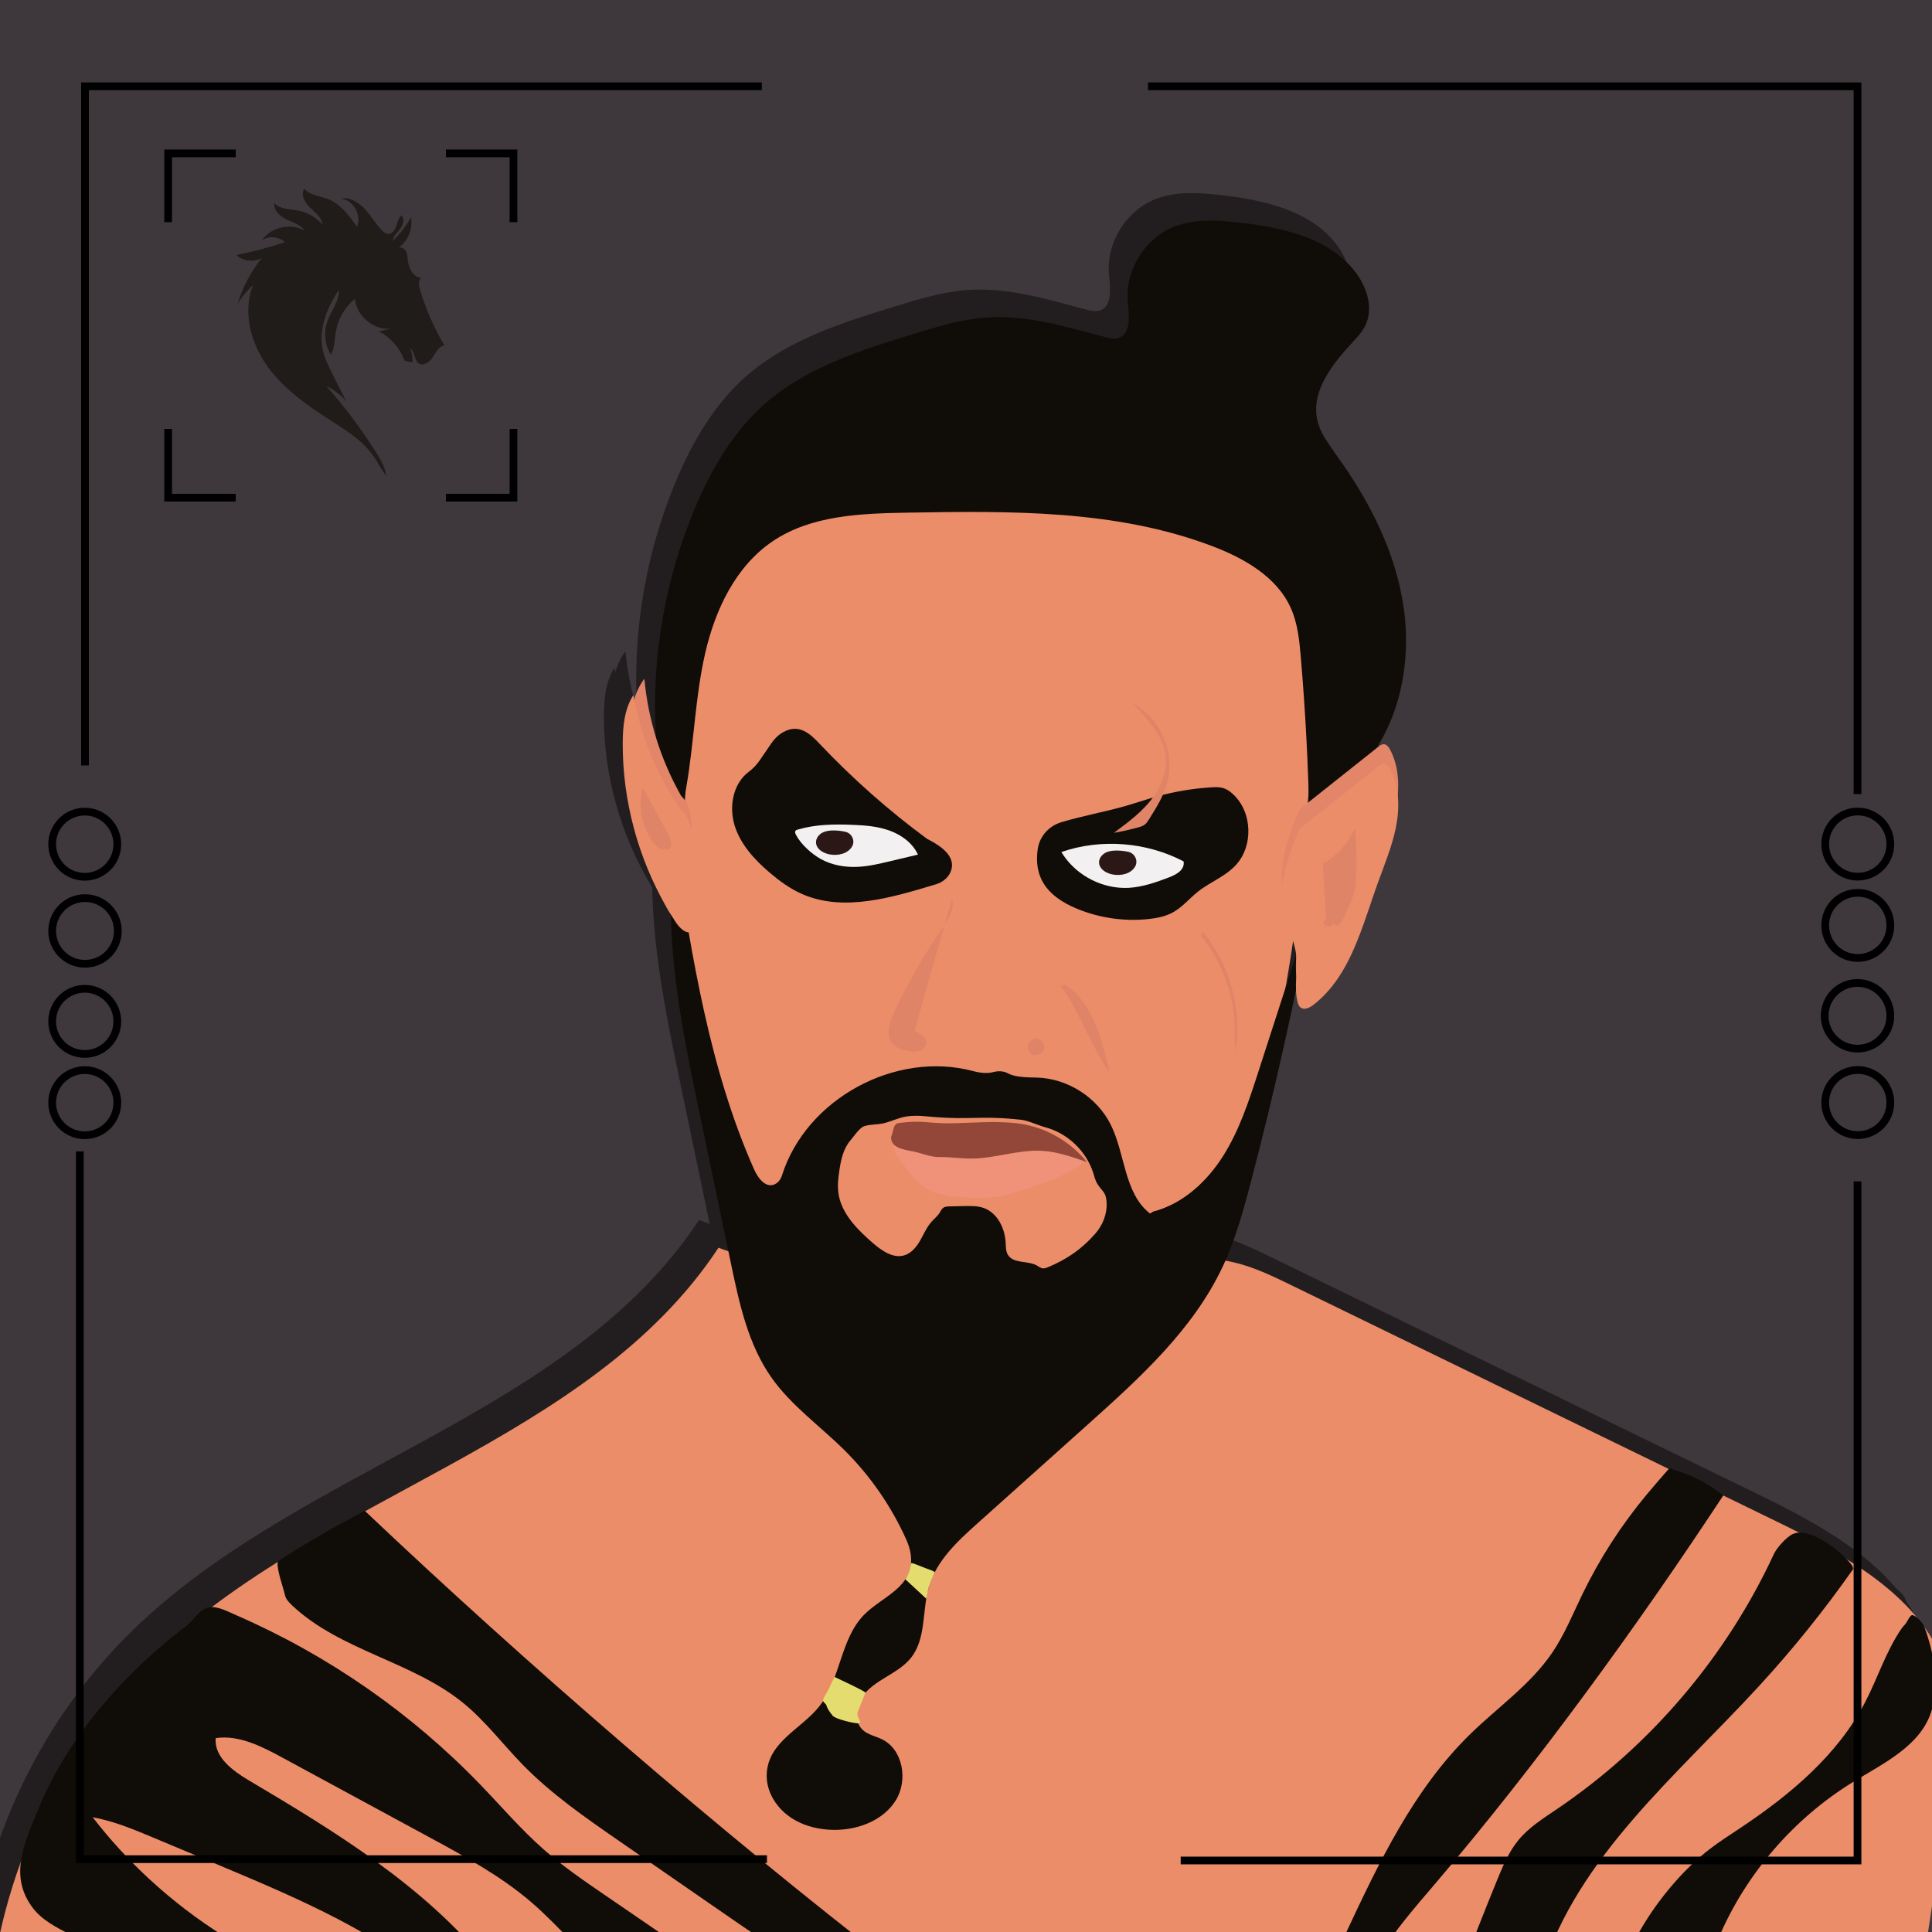 <?xml version="1.0" encoding="utf-8"?>
<!-- Generator: Adobe Illustrator 24.0.0, SVG Export Plug-In . SVG Version: 6.00 Build 0)  -->
<svg version="1.1" xmlns="http://www.w3.org/2000/svg" xmlns:xlink="http://www.w3.org/1999/xlink" x="0px" y="0px" width="500px"
	 height="500px" viewBox="0 0 500 500" style="enable-background:new 0 0 500 500;" xml:space="preserve">
<style type="text/css">
	.st0{fill:#3E383C;}
	.st1{opacity:0.46;}
	.st2{fill:#EC8D69;}
	.st3{fill:#100C07;}
	.st4{fill:#E08468;}
	.st5{fill:#F2F0F0;}
	.st6{fill:#2B1715;}
	.st7{fill:#F09279;}
	.st8{fill:#924738;}
	.st9{fill:#E28569;}
	.st10{fill:#E5DC70;}
	.st11{fill:none;stroke:#000000;stroke-width:2;stroke-miterlimit:10;}
	.st12{opacity:0.65;}
</style>
<g id="Lager_1">
	<rect x="-57" y="-14" class="st0" width="573" height="565"/>
</g>
<g id="skugga">
	<g class="st1">
		<g>
			<path d="M495.76,418.36c1.66,3.05,2.92,6.33,3.69,9.86c1.49,6.87,0.86,14,0.14,21c-2.02,19.57-4.73,39.07-8.12,58.45
				c-1.42,8.12-3.08,16.49-7.8,23.25c-5.54,7.94-14.57,12.61-23.36,16.66c-28.01,12.9-58.31,22.78-89.11,21.21
				c-20.4-1.04-40.23-7.05-60.54-9.19c-37.53-3.96-75.1,5.4-112.81,6.93c-23.23,0.94-46.47-1.1-69.64-3.14
				c-35.81-3.15-71.62-6.31-107.43-9.46c-9.44-0.83-20.91-3.21-23.72-12.25c-2.59-8.33,3.68-19.27-5.27-24.47
				c1.53-35.66,17.07-70.61,42.72-95.47c43.61-42.29,112.93-55.3,146.39-106c28.55,10.66,59.9,15.86,89.68,9.41
				c14.4-3.12,29.03-8.93,43.4-5.69c5.36,1.21,10.35,3.63,15.29,6.04c41.99,20.44,83.97,40.89,125.96,61.33
				C470.8,394.41,487.83,403.77,495.76,418.36z"/>
		</g>
		<g>
			<path d="M488.12,413.3c0.57-0.54,1.26-2.6,2-2.43c1.04,0.23,2.63,2.01,3,3c2.54,6.76,4.02,15.24,1.77,22.1
				c-2.87,8.76-12.26,13.21-20.12,18.03c-15.3,9.38-27.61,23.57-34.72,40.05c-3.55,8.22-10.8,21.15-27.43,18.33
				c1.26-14.61,13.32-31.99,24.93-40.94c2.57-1.98,5.31-3.72,8.01-5.52c12.87-8.57,25.17-18.87,32.29-32.59
				c3.25-6.26,5.37-13.12,9.35-18.93C487.47,414.02,487.78,413.63,488.12,413.3z"/>
		</g>
		<g>
			<path d="M291.68,324.4c3.34-2.29,6.43-4.94,9.17-7.96c5.24-5.79,9.02-12.76,12.23-19.88c15.06-33.43,18.31-70.81,20.93-107.39
				c0.81-11.3,1.57-22.8-0.94-33.85c-1.35-5.94-3.73-11.83-7.99-16.18c-6.87-7-17.28-8.88-26.99-10.18
				c-29.52-3.95-57.85-4.77-87.72-4.57c-11.72-0.46-19.52,7.14-25.36,16.86c-5.54,9.24-7.69,20.07-9.27,30.73
				c-3.48,23.58-4.6,47.5-3.32,71.3c0.47,8.84,1.29,17.74,3.86,26.22c1.46,4.82,3.48,9.46,5.54,14.06
				c6.91,15.43,14.85,31.21,28.38,41.35c15.37,11.52,36.16,14.01,54.99,10.22C274.58,333.24,283.83,329.78,291.68,324.4z"/>
		</g>
		<g>
			<path d="M235.79,210.35c2.88,1.52,6.23,3.93,5.66,7.14c-0.5,2.81-3.7,4.12-6.44,4.94c-10.62,3.17-22.36,6.28-32.47,1.75
				c-3-1.34-5.68-3.31-8.18-5.43c-3.91-3.32-7.55-7.27-9.09-12.16s-0.48-10.89,3.63-13.96c0,0,0.83-0.62,1.67-1.25
				c1.45-2.13,2.9-4.25,2.9-4.25c1.87-2.74,4.35-5.8,7.66-5.62c2.5,0.14,4.46,2.12,6.18,3.94c9.16,9.68,19.24,18.47,30.07,26.24"/>
		</g>
		<g>
			<path d="M308.03,221.68c-0.96,0.59-1.91,1.2-2.8,1.9c-2.26,1.78-4.12,4.11-6.66,5.48c-1.88,1.01-4.02,1.43-6.15,1.66
				c-6.25,0.67-12.66-0.24-18.48-2.62c-3.77-1.54-7.47-3.89-9.25-7.54c-1.99-4.09-1.18-8.82,0.34-13.22
				c7.02-2.84,14.57-3.88,21.83-5.99c2.43-0.71,4.82-1.53,7.25-2.22c4.76-1.35,9.67-2.19,14.61-2.48c1.01-0.06,2.04-0.09,3.01,0.2
				c0.94,0.29,1.76,0.88,2.48,1.54c5.12,4.67,5.38,13.67,0.53,18.63c-0.4,0.4-0.82,0.78-1.25,1.14
				C311.82,219.5,309.89,220.54,308.03,221.68z"/>
		</g>
		<g>
			<path d="M289.67,175.74c6.19,4.07,9.5,12.26,7.62,19.46c-0.91,3.5-2.86,6.62-4.78,9.68c-0.32,0.51-0.65,1.03-1.12,1.4
				c-0.5,0.39-1.13,0.57-1.74,0.74c-2.06,0.56-4.14,1.03-6.24,1.4c3.75-2.8,7.64-5.66,10.34-9.51c2.36-3.36,3.74-7.61,2.85-11.62
				c-0.51-2.3-1.73-4.39-3.1-6.31c-1.62-2.26-3.47-4.34-5.53-6.21C288.56,175.05,289.13,175.38,289.67,175.74z"/>
		</g>
		<g>
			<path d="M201,207.89c-0.01,0.02-0.03,0.04-0.04,0.06c-0.14,0.27-0.02,0.6,0.12,0.87c0.7,1.39,1.72,2.59,2.85,3.66
				c1.11,1.06,2.34,2,3.68,2.74c2.87,1.57,6.22,2.14,9.48,1.99c2.83-0.13,5.6-0.79,8.36-1.45c2.41-0.57,4.83-1.15,7.24-1.72
				c-1.38-3-4.24-5.09-7.33-6.21c-3.02-1.1-6.28-1.36-9.5-1.49c-4.79-0.2-9.67-0.14-14.26,1.22
				C201.38,207.61,201.14,207.7,201,207.89z"/>
		</g>
		<g>
			<path d="M270.31,214.16c-0.17-0.26-0.34-0.52-0.5-0.79c10.29-3.54,22.01-2.61,31.64,2.43c0.34,2.22-1.86,3.39-3.74,4.12
				c-3.37,1.29-6.84,2.51-10.45,2.72C280.66,223.01,273.99,219.64,270.31,214.16z"/>
		</g>
		<g>
			<path d="M283.08,220.98c0.78,0.01,1.52-0.2,2.1-0.72c0.71-0.65,1-1.66,1.05-2.62c0.08-1.35-0.24-2.75-1.08-3.81
				c-1.13-1.42-3.26-2.12-4.9-0.92c-1.49,0.11-2.78,1.74-2.69,3.31c0.11,1.81,1.53,3.32,3.14,4.14
				C281.43,220.72,282.27,220.97,283.08,220.98z"/>
		</g>
		<g>
			<path d="M214.14,206.82c1.76,0.91,2.49,3.37,1.52,5.09c-1.1,1.95-3.73,2.5-5.92,2.06c-1.64-0.33-3.42-1.44-3.43-3.12
				c0-1.03,0.72-1.97,1.63-2.46c0.91-0.49,1.98-0.6,3.01-0.59c1.43,0.01,2.86,0.25,4.22,0.69"/>
		</g>
		<g>
			<path d="M305.77,234.88c5.71,6.92,8.92,15.86,8.93,24.84c0,1.76-0.11,3.54,0.2,5.27c1.7-10.87-1.43-22.4-8.39-30.92"/>
		</g>
		<g>
			<path d="M270.52,247.64c1.22,0.52,2.25,1.42,3.16,2.39c5.11,5.45,6.93,13.13,8.56,20.42c-4.53-6.51-7.18-14.15-11.47-20.82
				c-0.33-0.52-0.76-1.08-1.37-1.11"/>
		</g>
		<g>
			<path d="M241.52,225.41c0.78,2.78-1.02,5.55-2.66,7.92c-4.74,6.84-8.9,14.09-12.4,21.64c-1.25,2.69-2.27,6.25-0.14,8.31
				c0.88,0.85,2.12,1.2,3.31,1.48c1.1,0.26,2.26,0.48,3.34,0.16c1.08-0.31,2.04-1.33,1.91-2.45c-0.13-1.11-1.21-1.83-2.18-2.4
				c-0.67-0.39-1.36-0.79-2.13-0.85c-0.77-0.06-1.63,0.33-1.85,1.07c-0.23,0.78,0.35,1.62,1.09,1.96c0.74,0.34,1.59,0.31,2.4,0.27
				c0.46-0.48,0.13-1.34-0.46-1.65c-0.59-0.31-1.29-0.23-1.95-0.14c0.03,0.89,0.41,1.76,1.05,2.37"/>
		</g>
		<g>
			<path d="M264.1,261.7c-1.1-0.29-2.4,0.28-2.85,1.32c-0.45,1.05,0.08,2.44,1.16,2.82c1.07,0.39,2.43-0.43,2.5-1.57
				c0.08-1.14-1.27-2.13-2.31-1.66c-1.04,0.48-1.16,2.15-0.25,2.85c0.91,0.7,2.41,0.25,2.88-0.79c0.47-1.04-0.08-2.39-1.1-2.91"/>
		</g>
		<g>
			<path d="M292.76,306.95c-6.71-5.22-6.38-15.36-10.16-22.98c-3.53-7.11-11.17-11.99-19.11-12.21c-3.58-0.1-8.24,0.05-9.46-3.32
				c-0.6,2.65-4.43,2.33-7.06,1.63c-19.63-5.27-42.32,6.68-49.08,25.85c-0.49,1.4-1.08,3.01-2.47,3.53c-2.22,0.82-4.14-1.73-5.1-3.9
				c-11.66-26.25-16.04-55.07-20.56-83.41c-3.1,22.96,1.64,45.91,6.35,68.46c2.74,13.12,5.48,26.24,8.22,39.35
				c2.15,10.3,4.44,20.92,10.51,29.51c5.12,7.24,12.54,12.46,18.83,18.71c6.18,6.14,11.3,13.33,15.09,21.17
				c1.43,2.97,2.7,6.3,1.91,9.5c-1.37,5.57-7.91,7.85-11.93,11.95c-6.16,6.29-6.05,16.63-11.48,23.56
				c-4.15,5.3-11.37,8.43-13.26,14.89c-1.32,4.53,0.62,9.61,4.15,12.74c3.52,3.13,8.38,4.47,13.09,4.46
				c6.08-0.02,12.51-2.48,15.72-7.65c3.21-5.17,1.89-13.13-3.58-15.8c-1.62-0.79-3.51-1.12-4.87-2.32
				c-3.24-2.85-1.23-8.41,2.09-11.17s7.69-4.28,10.34-7.67c3.94-5.04,2.78-12.28,4.6-18.41c1.99-6.71,7.43-11.73,12.65-16.4
				c9.52-8.53,19.04-17.06,28.57-25.6c13.38-11.99,27.1-24.43,34.76-40.68c3.3-7.01,5.37-14.53,7.34-22.02
				c6.26-23.89,11.63-48.02,16.11-72.31c-4.74,14.63-9.47,29.26-14.21,43.89c-2.43,7.51-4.9,15.1-9.12,21.77
				c-4.22,6.66-10.46,12.4-18.1,14.36"/>
		</g>
		<g>
			<path d="M212.35,302.89c1.16,4.69,4.95,8.44,8.66,11.66c2.32,2.01,5.28,4.1,8.21,3.18c1.82-0.57,3.11-2.18,4.05-3.83
				c0.95-1.65,1.69-3.46,2.96-4.87c0.69-0.77,1.53-1.42,2.08-2.3c0.28-0.44,0.49-0.95,0.91-1.26c0.47-0.35,1.1-0.37,1.68-0.39
				c1.29-0.03,2.57-0.05,3.86-0.08c1.66-0.03,3.37-0.06,4.94,0.49c3.53,1.25,5.48,5.19,5.69,8.92c0.06,1.1,0.02,2.27,0.59,3.21
				c1.43,2.36,5.15,1.42,7.54,2.79c0.46,0.26,0.89,0.62,1.41,0.7c0.49,0.08,0.98-0.11,1.44-0.3c6.57-2.75,12.35-7.37,16.49-13.17
				c-0.03-2.27-0.8-4.53-2.17-6.34c-0.56-0.73-1.21-1.4-1.66-2.21c-0.46-0.82-0.68-1.75-0.96-2.65
				c-1.81-5.69-6.67-10.32-12.45-11.84c-1.74-0.46-3.53-0.65-5.32-0.85c-4.01-0.43-8.02-0.86-12.05-0.82
				c-4.63,0.06-9.28,0.74-13.87,0.18c-1.5-0.18-3.01-0.5-4.5-0.27c-2.25,0.35-4.16,1.91-6.39,2.4c-1.67,0.37-3.44,0.11-5.08,0.6
				c-1.97,0.58-3.52,2.2-4.45,4.04c-0.93,1.84-1.32,3.9-1.62,5.93c-0.28,1.88-0.5,3.78-0.26,5.67
				C212.15,301.97,212.23,302.44,212.35,302.89z"/>
		</g>
		<g>
			<path d="M225.88,291.86c3.07,4.08,6.53,7.99,11.29,9.63c1.85,0.64,3.8,0.9,5.75,1.09c2.91,0.29,5.84,0.45,8.74,0.15
				c4.85-0.49,9.48-2.23,14.05-3.96c3.76-1.42,7.61-2.9,10.44-5.84c-4.66-2.44-10.08-3.37-15.28-2.63c-2.82,0.4-5.56,1.27-8.39,1.67
				c-2.15,0.31-4.32,0.34-6.49,0.31c-7.26-0.1-14.51-0.95-21.61-2.48C224.86,290.49,225.36,291.18,225.88,291.86z"/>
		</g>
		<g>
			<path d="M275.91,293c0.18,0.21,0.35,0.42,0.52,0.63c-3.8-1.34-7.67-2.7-11.7-2.92c-6.14-0.33-12.14,2-18.29,2.01
				c-2.72,0.01-5.42-0.44-8.14-0.4c-2.47,0.04-4.98,0.5-7.41,0.03c-2.65-0.51-5.32-2.51-5.13-5.34c0.69-1.41,2.35-2.13,3.89-2.56
				c5.32-1.5,10.94-1.41,16.47-1.31c2.01,0.04,4.02,0.08,6.03,0.11c2.33,0.04,4.68,0.09,6.98,0.43
				C265.6,284.66,271.67,288.03,275.91,293z"/>
		</g>
		<g>
			<path d="M177.3,119.23c3.94-8.19,9-15.87,15.79-21.85c10.76-9.47,24.92-13.92,38.63-18.12c6.12-1.88,12.31-3.76,18.69-4.21
				c10.41-0.73,20.64,2.39,30.73,5.07c1.11,0.29,2.29,0.58,3.39,0.26c3.36-0.99,2.82-5.79,2.48-9.28
				c-0.79-8.24,4.46-16.69,12.19-19.64c5.23-2,11.04-1.61,16.61-0.99c11.66,1.29,24.56,4.25,30.97,14.07
				c2.4,3.67,3.62,8.5,1.75,12.47c-0.81,1.72-2.13,3.14-3.43,4.53c-5.17,5.57-10.65,12.48-9.08,19.92c0.76,3.6,3.1,6.63,5.25,9.61
				c8.4,11.62,15.07,24.81,17.12,39c2.05,14.19-0.93,29.47-10.01,40.57c-4.42,5.41-10.15,9.72-14.38,15.23
				c-0.26-14.31-1-28.62-2.22-42.89c-0.37-4.32-0.8-8.72-2.56-12.68c-3.62-8.15-12.12-12.96-20.46-16.12
				c-24.84-9.41-52.15-9.08-78.71-8.63c-12.06,0.21-24.88,0.64-34.9,7.37c-9.58,6.44-14.91,17.68-17.5,28.93s-2.88,22.9-4.83,34.29
				c-0.66,3.86-1.51,7.7-2.55,11.48c-3.87-8.5-5.23-17.95-5.55-27.28c-0.66-18.86,2.77-37.85,9.98-55.29
				C175.51,123.1,176.38,121.15,177.3,119.23z"/>
		</g>
		<g>
			<path d="M347.06,229.57c-2.71,7.1-6.13,13.75-12.05,18.32c-0.97,0.75-2.38,1.42-3.33,0.65c-0.43-0.35-0.62-0.9-0.75-1.43
				c-0.99-3.92,0.12-8.08-0.35-12.09c-0.47-4.05-2.52-7.76-3.29-11.76c-1.36-7.07,1.35-14.21,4.1-20.88
				c6.81-5.41,13.62-10.83,20.44-16.24c0.42-0.34,0.9-0.69,1.44-0.67c0.75,0.03,1.26,0.74,1.61,1.4c2.39,4.52,2.51,9.94,1.52,14.96
				c-0.99,5.01-3,9.76-4.73,14.57C350.12,220.7,348.72,225.22,347.06,229.57z"/>
		</g>
		<g>
			<path d="M347.07,234.62c-2.71,7.1-6.13,13.75-12.05,18.32c-0.97,0.75-2.38,1.42-3.33,0.65c-0.43-0.35-0.62-0.9-0.75-1.43
				c-0.99-3.92,0.12-8.08-0.35-12.09c-0.47-4.05-2.52-7.76-3.29-11.76c-1.36-7.07,1.35-14.21,4.1-20.88
				c6.81-5.41,13.62-10.83,20.44-16.24c0.42-0.34,0.9-0.69,1.44-0.67c0.75,0.03,1.26,0.74,1.61,1.4c2.39,4.52,2.51,9.94,1.52,14.96
				c-0.99,5.01-3,9.76-4.73,14.57C350.13,225.75,348.73,230.27,347.07,234.62z"/>
		</g>
		<g>
			<path d="M337.41,215.96c-0.29,0.07,0.2,0.38,0.46,0.23c3.52-2.12,6.34-5.36,7.96-9.13c0.36,4.15,0.46,8.33,0.3,12.49
				c-0.05,1.24-0.12,2.49-0.39,3.71c-0.4,1.86-1.23,3.6-2.05,5.32c-0.4,0.84-0.8,1.67-1.2,2.51c-0.26,0.55-0.58,1.15-1.16,1.33
				s-1.33-0.47-0.99-0.97c-0.1,1.14-1.88,1.63-2.55,0.7c-0.11-0.16-0.2-0.35-0.2-0.54c-0.01-0.54,0.75-0.9,1.17-0.55
				c0.41,0.35,0.19,1.16-0.34,1.25"/>
		</g>
		<g>
			<path d="M159.15,203.14c1.58,8.68,4.5,17.11,8.67,24.88c0.88,1.64,2.48,3.51,4.21,2.84c1.46-0.56,1.72-2.48,1.75-4.04
				c0.11-5.78,0.22-11.56,0.33-17.34c0.07-3.76-0.05-8-2.7-10.62c-5.28-9.28-8.55-19.68-9.53-30.31c-2.64,3.44-3.43,7.93-3.8,12.25
				C157.44,188.25,157.82,195.78,159.15,203.14z"/>
		</g>
		<g>
			<path d="M159.24,207.44c2.31,8.51,5.93,16.67,10.75,24.06c1.02,1.56,2.76,3.29,4.44,2.48c1.41-0.68,1.51-2.61,1.4-4.17
				c-0.38-5.77-0.76-11.54-1.14-17.31c-0.25-3.75-0.73-7.97-3.59-10.35c-6.04-8.8-10.18-18.89-12.06-29.39
				c-2.34,3.65-2.74,8.19-2.75,12.53C156.27,192.76,157.28,200.23,159.24,207.44z"/>
		</g>
		<g>
			<path d="M167.26,207.26c0.73,1.1,1.24,2.33,1.49,3.62c0.12,0.61,0.12,1.38-0.41,1.71c-0.78,0.47-1.62-0.49-1.97-1.32
				c-0.33-0.78-0.6-1.58-0.81-2.39c0.77,0.11,1.34,0.81,1.55,1.56c0.21,0.75,0.13,1.54,0.05,2.31c-1.11,0.15-2.07-0.73-2.76-1.6
				c-3.13-3.99-4.25-9.49-2.91-14.39"/>
		</g>
		<g>
			<path d="M231.51,397.5c-0.05-0.02-0.1-0.04-0.15-0.06c-0.67-0.27-1.42,0.12-1.58,0.82c-0.55,2.47-0.65,4.75,1.34,6.61
				c0.44,0.41,3.55,2.41,4,2c0,0,0,0,0.04-1.66c0.16-1.28,0.75-1.78,0.96-3.34c0.05-0.36,1.17-1.68,1-2
				c-0.15-0.28-2.39-0.99-2.67-1.16C233.8,398.33,232.57,397.91,231.51,397.5z"/>
		</g>
		<g>
			<path d="M209,434.21c0.28,0.98,0.97,1.89,1.63,2.7c0.72,0.88,5.36,1.94,6.5,1.97c1.61,0.03-0.59-1.5,0-3c0.62-1.57,1.38-3.43,2-5
				c-2.08-1.28-5.81-2.92-8-4c-0.77,1.29-1.23,2.71-2,4c-0.31,0.51-0.88,1.42-1,2C208.03,433.35,208.87,433.75,209,434.21z"/>
		</g>
	</g>
</g>
<g id="kropp">
	<g>
		<path class="st2" d="M500.81,425.53c1.66,3.05,2.92,6.33,3.69,9.86c1.49,6.87,0.86,14,0.14,21c-2.02,19.57-4.73,39.07-8.12,58.45
			c-1.42,8.12-3.08,16.49-7.8,23.25c-5.54,7.94-14.57,12.61-23.36,16.66c-28.01,12.9-58.31,22.78-89.11,21.21
			c-20.4-1.04-40.23-7.05-60.54-9.19c-37.53-3.96-75.1,5.4-112.81,6.93c-23.23,0.94-46.47-1.1-69.64-3.14
			c-35.81-3.15-71.62-6.31-107.43-9.46c-9.44-0.83-20.91-3.21-23.72-12.25c-2.59-8.33,3.68-19.27-5.27-24.47
			c1.53-35.66,17.07-70.61,42.72-95.47c43.61-42.29,112.93-55.3,146.39-106c28.55,10.66,59.9,15.86,89.68,9.41
			c14.4-3.12,29.03-8.93,43.4-5.69c5.36,1.21,10.35,3.63,15.29,6.04c41.99,20.44,83.97,40.89,125.96,61.33
			C475.85,401.58,492.88,410.94,500.81,425.53z"/>
	</g>
	<g>
		<path class="st3" d="M426.11,386.85c-6.55,7.88-12.15,16.56-16.61,25.78c-2.46,5.09-4.6,10.38-7.77,15.06
			c-5.62,8.29-14.1,14.12-21.26,21.12c-14.65,14.31-23.64,33.28-32.32,51.83c-2.09,4.47-4,10.31-0.58,13.87
			c3.27-0.4,6.19-2.61,7.69-5.52c0.41-0.68,1.74-2.86,1.74-2.86c4.02-6.58,9.12-12.42,14.13-18.29
			C397.57,456.87,423.61,421.01,446,387c-4.41-3.4-8.64-5.5-14-7C430.8,381.32,427.26,385.48,426.11,386.85z"/>
	</g>
	<g>
		<path class="st3" d="M479.45,405.87c1.17-0.59-9.96-11.32-15.45-8.87c-1.64,0.73-4.17,3.55-4.92,5.18
			c-12.27,26.51-31.88,49.58-56.07,65.96c-3.56,2.41-7.28,4.74-10.02,8.05c-2.54,3.08-4.09,6.84-5.6,10.53
			c-6.27,15.36-8.58,22.15-17.49,43.22c8.61-0.54,19.03-1.18,24.42-8.26c2.47-3.25,3.44-7.36,4.65-11.26
			c9.28-29.84,35-50.94,56.15-73.94c8.87-9.64,17.1-19.88,24.62-30.61C479.64,405.88,479.36,405.92,479.45,405.87z"/>
	</g>
	<g>
		<path class="st3" d="M493,420.43c0.57-0.54,1.26-2.6,2-2.43c1.04,0.23,2.63,2.01,3,3c2.54,6.76,4.02,15.24,1.77,22.1
			c-2.87,8.76-12.26,13.21-20.12,18.03c-15.3,9.38-27.61,23.57-34.72,40.05c-3.55,8.22-10.8,21.15-27.43,18.33
			c1.26-14.61,13.32-31.99,24.93-40.94c2.57-1.98,5.31-3.72,8.01-5.52c12.87-8.57,25.17-18.87,32.29-32.59
			c3.25-6.26,5.37-13.12,9.35-18.93C492.35,421.14,492.65,420.75,493,420.43z"/>
	</g>
	<g>
		<path class="st3" d="M225.56,507.04c2.75-1.72,6.56,1.72,5.9,4.89c-0.66,3.18-4.23,5.06-7.47,4.91c-3.24-0.15-6.2-1.82-8.98-3.49
			c-10.76-6.45-21.08-13.59-31.39-20.73c-7.78-5.38-15.56-10.76-23.34-16.14c-8.75-6.05-17.57-12.16-25-19.77
			c-5.16-5.29-9.64-11.28-15.36-15.95c-13.23-10.8-31.89-13.56-44.32-25.28c-0.83-0.78-1.66-1.66-1.88-2.78
			c-0.28-1.44-2.49-7.45-1.72-8.7c7.58-4.92,15.36-9.29,22.41-13c41.45,39.28,91.99,83.05,137.18,117.93"/>
	</g>
	<g>
		<path class="st3" d="M38.47,486.14c-5.26-4.87-10.11-10.17-14.49-15.84c5.48,1,10.67,3.17,15.81,5.32
			c5.55,2.33,11.1,4.65,16.64,6.98c20.93,8.78,42.3,17.82,59.18,33.01c4.91,4.42,10.98,9.73,17.21,7.55
			c0.25-5.47-3.04-10.44-6.49-14.7c-16.51-20.36-39.41-34.35-61.96-47.72c-4.21-2.49-9-6.05-8.54-10.92
			c6.01-0.87,11.84,2.12,17.18,5.01c12.77,6.92,25.54,13.84,38.31,20.76c9.09,4.93,18.26,9.91,26.11,16.64
			c7.29,6.26,13.32,13.92,20.91,19.82c7.58,5.9,17.52,9.98,26.78,7.4c-1.93-3.81-3.27-7.92-3.93-12.14
			c-8.18-5.6-16.37-11.21-24.56-16.81c-5.45-3.73-10.92-7.48-15.89-11.84c-5.85-5.14-10.93-11.08-16.33-16.69
			c-17.92-18.61-39.55-33.64-63.24-43.94c-2.07-0.9-4.94-2.49-7.16-2.05c-2.4,0.47-4.04,3.53-6,5c-15.65,11.77-30.44,28.53-38,47
			c-3.73,9.12-7.68,17.31-1.73,25.52c2.39,3.3,6.17,5.26,9.81,7.09c16.98,8.57,33.97,17.14,50.95,25.71
			c4.19,2.11,8.65,4.28,13.32,3.93c4.68-0.36,9.41-4.33,8.78-8.98c-0.66-4.81-6.05-7.16-10.58-8.9
			C65.02,506.43,50.67,497.45,38.47,486.14z"/>
	</g>
</g>
<g id="fejs">
	<g>
		<path class="st2" d="M296.55,331.52c3.34-2.29,6.43-4.94,9.17-7.96c5.24-5.79,9.02-12.76,12.23-19.88
			c15.06-33.43,18.31-70.81,20.93-107.39c0.81-11.3,1.57-22.8-0.94-33.85c-1.35-5.94-3.73-11.83-7.99-16.18
			c-6.87-7-17.28-8.88-26.99-10.18c-29.52-3.95-57.85-4.77-87.72-4.57c-11.73-0.46-19.52,7.14-25.36,16.86
			c-5.54,9.24-7.69,20.07-9.27,30.73c-3.48,23.58-4.6,47.5-3.32,71.3c0.47,8.84,1.29,17.74,3.86,26.22
			c1.46,4.82,3.48,9.46,5.54,14.06c6.91,15.43,14.85,31.21,28.38,41.35c15.37,11.52,36.16,14.01,54.99,10.22
			C279.45,340.36,288.7,336.91,296.55,331.52z"/>
		<g>
			<path class="st2" d="M296.74,331.85c8.44-5.84,14.5-13.78,19.1-22.87c4.74-9.37,8.38-19.33,11.29-29.41
				c5.95-20.6,8.7-41.96,10.57-63.27c0.96-10.95,1.99-21.96,2.28-32.95c0.28-10.33-0.32-21.54-5.16-30.9c-2.07-4-5.03-7.41-8.8-9.88
				c-3.74-2.45-8.01-3.95-12.33-4.99c-4.65-1.11-9.4-1.72-14.14-2.31c-5.73-0.72-11.47-1.34-17.21-1.85
				c-22.68-2.02-45.46-2.42-68.22-2.29c-18.74,0.11-28.42,21.08-31.85,36.66c-2.36,10.73-3.57,21.79-4.51,32.72
				c-1,11.55-1.43,23.14-1.31,34.73c0.12,11.2,0.39,22.63,2.47,33.67c1.97,10.47,6.48,20.2,11.07,29.75
				c4.11,8.57,8.79,16.97,14.95,24.24c6.01,7.09,13.43,12.72,22.02,16.3c17.75,7.4,38.88,6.46,56.63-0.47
				C288.2,336.92,292.63,334.64,296.74,331.85c0.4-0.27,0.02-0.92-0.38-0.65c-8.48,5.77-18.31,9.29-28.37,11.06
				c-9.22,1.63-18.78,1.74-28,0.01c-9.25-1.74-18.17-5.42-25.61-11.25c-7.36-5.77-13.07-13.32-17.76-21.35
				c-4.92-8.42-9.11-17.43-12.72-26.48c-4.11-10.3-5.57-21.07-6.18-32.08c-1.26-22.53-0.37-45.18,2.65-67.54
				c1.35-10.02,2.89-20.29,7.05-29.6c3.39-7.61,8.72-15.47,16.24-19.48c3.82-2.04,7.81-2.6,12.09-2.6c5.64,0,11.28-0.04,16.92,0.02
				c11.03,0.1,22.05,0.41,33.06,1.05c11.06,0.64,22.1,1.6,33.09,2.97c9.09,1.13,18.98,2.14,26.83,7.29
				c8.79,5.78,11.99,16.34,13.11,26.29c1.21,10.71,0.15,21.54-0.64,32.24c-1.55,20.94-3.46,41.93-7.9,62.48
				c-2.18,10.09-4.98,20.06-8.64,29.72c-3.6,9.52-7.83,19.24-14.28,27.21c-3.13,3.87-6.83,7.21-10.92,10.04
				C295.97,331.47,296.34,332.12,296.74,331.85z"/>
		</g>
	</g>
	<g>
		<path class="st3" d="M189.75,212.13c-0.89-4.55,0.35-9.64,4.03-12.39l0,0c1.1-0.83,2.06-1.83,2.84-2.97l2.97-4.36
			c0.81-1.19,1.85-2.23,3.1-2.93c4.2-2.34,7.07,0.53,9.49,3.08c8.5,8.98,17.8,17.21,27.76,24.55c0.45,0.22,0.72,0.37,0.72,0.37
			c3.2,1.69,6.97,4.47,5.32,8.23c-0.68,1.55-2.1,2.64-3.71,3.13c-11.23,3.37-23.98,7.34-34.86,2.46c-3-1.34-5.68-3.31-8.18-5.43
			c-3.91-3.32-7.55-7.27-9.09-12.16C189.98,213.18,189.85,212.66,189.75,212.13z"/>
	</g>
	<g>
		<path class="st3" d="M312.9,228.8c-0.96,0.59-1.91,1.2-2.8,1.9c-2.26,1.78-4.12,4.11-6.66,5.48c-1.88,1.01-4.02,1.43-6.15,1.66
			c-6.25,0.67-12.66-0.24-18.48-2.62c-3.77-1.54-7.47-3.89-9.25-7.54c-1.2-2.46-1.38-5.15-1.01-7.87c0.45-3.3,2.85-6.02,6.03-6.99
			c5.63-1.71,11.48-2.71,17.14-4.36c2.43-0.71,4.82-1.53,7.25-2.22c4.76-1.35,9.67-2.19,14.61-2.48c1.01-0.06,2.04-0.09,3.01,0.2
			c0.94,0.29,1.76,0.88,2.48,1.54c5.12,4.67,5.38,13.67,0.53,18.63c-0.4,0.4-0.82,0.78-1.25,1.14
			C316.69,226.63,314.76,227.67,312.9,228.8z"/>
	</g>
	<g>
		<path class="st4" d="M294.55,182.86c6.19,4.07,9.5,12.26,7.62,19.46c-0.91,3.5-2.86,6.62-4.78,9.68c-0.32,0.51-0.65,1.03-1.12,1.4
			c-0.5,0.39-1.13,0.57-1.74,0.74c-2.06,0.56-4.14,1.03-6.24,1.4c3.75-2.8,7.64-5.66,10.34-9.51c2.36-3.36,3.74-7.61,2.85-11.62
			c-0.51-2.3-1.73-4.39-3.1-6.31c-1.62-2.26-3.47-4.34-5.53-6.21C293.44,182.18,294,182.51,294.55,182.86z"/>
	</g>
	<g>
		<path class="st5" d="M205.87,215.02c-0.01,0.02-0.03,0.04-0.04,0.06c-0.14,0.27-0.02,0.6,0.12,0.87c0.7,1.39,1.72,2.59,2.85,3.66
			c1.11,1.06,2.34,2,3.68,2.74c2.87,1.57,6.22,2.14,9.48,1.99c2.83-0.13,5.6-0.79,8.36-1.45c2.41-0.57,4.83-1.15,7.24-1.72
			c-1.38-3-4.24-5.09-7.33-6.21c-3.02-1.1-6.28-1.36-9.5-1.49c-4.79-0.2-9.67-0.14-14.26,1.22
			C206.26,214.74,206.01,214.83,205.87,215.02z"/>
	</g>
	<g>
		<path class="st5" d="M275.18,221.29c-0.17-0.26-0.34-0.52-0.5-0.79c10.29-3.54,22.01-2.61,31.64,2.43
			c0.34,2.22-1.86,3.39-3.74,4.12c-3.37,1.29-6.84,2.51-10.45,2.72C285.53,230.13,278.86,226.77,275.18,221.29z"/>
	</g>
	<g>
		<path class="st6" d="M213.23,220.64c0.44,0.21,0.92,0.37,1.38,0.46c2.19,0.44,4.82-0.11,5.92-2.06c0.01-0.01,0.01-0.02,0.02-0.03
			c0.81-1.47-0.12-3.37-1.75-3.74c-0.98-0.22-1.98-0.34-2.98-0.35c-1.03-0.01-2.1,0.1-3.01,0.59c-0.91,0.49-1.63,1.43-1.63,2.46
			C211.18,219.19,212.1,220.1,213.23,220.64z"/>
	</g>
	<g>
		<path class="st4" d="M310.65,242c5.71,6.92,8.92,15.86,8.93,24.84c0,1.76-0.11,3.54,0.2,5.27c1.7-10.87-1.43-22.4-8.39-30.92"/>
	</g>
	<g>
		<path class="st4" d="M275.4,254.77c1.22,0.52,2.25,1.42,3.16,2.39c5.11,5.45,6.93,13.13,8.56,20.42
			c-4.53-6.51-7.18-14.15-11.47-20.82c-0.33-0.52-0.76-1.08-1.37-1.11"/>
	</g>
	<g>
		<path class="st4" d="M246.39,232.53c0.78,2.78-1.02,5.55-2.66,7.92c-4.74,6.84-8.9,14.09-12.4,21.64
			c-1.25,2.69-2.27,6.25-0.14,8.31c0.88,0.85,2.12,1.2,3.31,1.48c1.1,0.26,2.26,0.48,3.34,0.16c1.08-0.31,2.04-1.33,1.91-2.45
			c-0.13-1.11-1.21-1.83-2.18-2.4c-0.67-0.39-1.36-0.79-2.13-0.85c-0.77-0.06-1.63,0.33-1.85,1.07c-0.23,0.78,0.35,1.62,1.09,1.96
			c0.74,0.34,1.59,0.31,2.4,0.27c0.46-0.48,0.13-1.34-0.46-1.65c-0.59-0.31-1.29-0.23-1.95-0.14c0.03,0.89,0.41,1.76,1.05,2.37"/>
	</g>
	<g>
		<path class="st4" d="M268.97,268.83c-1.1-0.29-2.4,0.28-2.85,1.32c-0.45,1.05,0.08,2.44,1.16,2.82s2.43-0.43,2.5-1.57
			c0.08-1.14-1.27-2.13-2.31-1.66c-1.04,0.48-1.16,2.15-0.25,2.85c0.91,0.7,2.41,0.25,2.88-0.79s-0.08-2.39-1.1-2.91"/>
	</g>
	<g>
		<path class="st6" d="M286.48,225.84c0.44,0.21,0.92,0.37,1.38,0.46c2.19,0.44,4.82-0.11,5.92-2.06c0.01-0.01,0.01-0.02,0.02-0.03
			c0.81-1.47-0.12-3.37-1.75-3.74c-0.98-0.22-1.98-0.34-2.98-0.35c-1.03-0.01-2.1,0.1-3.01,0.59c-0.91,0.49-1.63,1.43-1.63,2.46
			C284.44,224.39,285.35,225.3,286.48,225.84z"/>
	</g>
</g>
<g id="hår">
	<g>
		<path class="st3" d="M297.63,314.07c-6.71-5.22-6.38-15.36-10.16-22.98c-3.53-7.11-11.17-11.99-19.11-12.21
			c-2.48-0.07-5.49-0.02-7.51-1.11c-1.2-0.65-2.62-0.65-3.94-0.28c-1.48,0.41-3.49,0.13-5.07-0.29
			c-20.02-5.37-43.21,7.16-49.46,26.99c-0.25,0.8-0.7,1.54-1.39,2.02c-2.52,1.73-4.74-1.14-5.81-3.53
			c-11.66-26.25-16.04-55.07-20.56-83.41c-3.1,22.96,1.64,45.91,6.35,68.46c2.74,13.12,5.48,26.24,8.22,39.35
			c2.15,10.3,4.44,20.92,10.52,29.51c5.12,7.24,12.54,12.46,18.83,18.71c6.71,6.67,12.18,14.58,16.04,23.22
			c0.53,1.18,0.93,2.43,1.11,3.71c1.17,8.48-7.26,10.78-12.08,15.69c-6.16,6.29-6.05,16.63-11.48,23.56
			c-4.65,5.94-13.17,9.16-13.69,17.4c-0.15,2.34,0.48,4.68,1.67,6.7c3.34,5.68,9.79,8.01,16,7.99c6.08-0.02,12.51-2.48,15.72-7.65
			c3.21-5.17,1.89-13.13-3.58-15.8c-2.44-1.19-5.48-1.34-6.41-4.95c-0.52-2.02-0.01-4.16,1.17-5.88c3.22-4.71,9.41-5.98,12.81-10.33
			c3.94-5.04,2.78-12.28,4.6-18.41c1.99-6.71,7.43-11.73,12.65-16.4c9.52-8.53,19.04-17.06,28.57-25.6
			c13.38-11.99,27.1-24.43,34.76-40.68c3.3-7.01,5.37-14.53,7.34-22.02c6.26-23.89,11.63-48.02,16.11-72.31
			c-4.74,14.63-9.47,29.26-14.21,43.89c-2.43,7.51-4.9,15.1-9.12,21.77c-4.22,6.66-10.46,12.4-18.1,14.36"/>
	</g>
	<g>
		<path class="st2" d="M217.22,310.02c1.16,4.69,4.95,8.44,8.66,11.66c2.32,2.01,5.28,4.1,8.21,3.18c1.82-0.57,3.11-2.18,4.05-3.83
			c0.95-1.65,1.69-3.46,2.96-4.87c0.69-0.77,1.53-1.42,2.08-2.3c0.28-0.44,0.49-0.95,0.91-1.26c0.47-0.35,1.1-0.37,1.68-0.39
			c1.29-0.03,2.57-0.05,3.86-0.08c1.66-0.03,3.37-0.06,4.94,0.49c3.53,1.25,5.48,5.19,5.69,8.92c0.06,1.1,0.02,2.27,0.59,3.21
			c1.43,2.36,5.15,1.42,7.54,2.79c0.46,0.26,0.89,0.62,1.41,0.7c0.49,0.08,0.98-0.11,1.44-0.3c5.09-2.13,8.82-4.81,12.16-8.6
			c1.95-2.21,3.11-5.04,3-7.99c-0.04-1.11-0.25-2.14-0.84-2.92c-0.56-0.73-1.21-1.4-1.66-2.21c-0.46-0.82-0.68-1.75-0.96-2.65
			c-1.81-5.69-6.67-10.32-12.45-11.84c-1.74-0.46-4.4-1.73-6.19-1.93c-4.88-0.53-8.15-0.61-13.76-0.46
			c-3.78,0.1-7.56-0.11-11.32-0.48c-1.44-0.14-3.21-0.15-4.58,0.07c-2.25,0.35-3.88,1.31-6.11,1.8c-1.64,0.36-3.24,0.21-4.85,0.72
			c-1.22,0.38-2.64,2.58-3.48,3.54c-1.97,2.26-2.55,5.13-2.98,7.96c-0.28,1.88-0.5,3.78-0.26,5.67
			C217.02,309.1,217.11,309.56,217.22,310.02z"/>
	</g>
	<g>
		<path class="st7" d="M231.94,298.82c3.07,4.08,5.34,8.16,10.09,9.8c1.85,0.64,3.8,0.9,5.75,1.09c2.91,0.29,5.84,0.45,8.74,0.15
			c4.85-0.49,9.48-2.23,14.05-3.96c3.76-1.42,7.61-2.9,10.44-5.84c-4.66-2.44-10.08-3.37-15.28-2.63c-2.82,0.4-5.56,1.27-8.39,1.67
			c-2.15,0.31-4.32,0.34-6.49,0.31c-7.26-0.1-13.12-3.74-20.21-5.27C231.13,294.83,231.43,298.14,231.94,298.82z"/>
	</g>
	<g>
		<path class="st8" d="M280.78,300.12c0.18,0.21,0.35,0.42,0.52,0.63c-3.8-1.34-7.67-2.7-11.7-2.92c-6.14-0.33-12.14,2-18.29,2.01
			c-2.72,0.01-5.42-0.44-8.14-0.4c-2.47,0.04-4.57-1.02-7.01-1.48c-2.65-0.51-5.72-1-5.53-3.82c0.69-1.41,0.4-3.29,1.99-3.5
			c5.65-0.74,6.92-0.03,12.44,0.08c2.01,0.04,9.95-0.37,11.96-0.34c2.33,0.04,4.68,0.09,6.98,0.43
			C270.47,291.78,276.54,295.16,280.78,300.12z"/>
	</g>
	<g>
		<path class="st3" d="M182.17,126.35c3.94-8.19,9-15.87,15.79-21.85c10.76-9.47,24.92-13.92,38.63-18.12
			c6.12-1.88,12.31-3.76,18.69-4.21c10.41-0.73,20.64,2.39,30.73,5.07c1.11,0.29,2.29,0.58,3.39,0.26c3.36-0.99,2.82-5.79,2.48-9.28
			c-0.79-8.24,4.46-16.69,12.19-19.64c5.23-2,11.04-1.61,16.61-0.99c11.66,1.29,24.56,4.25,30.97,14.07
			c2.4,3.67,3.62,8.5,1.75,12.47c-0.81,1.72-2.13,3.14-3.43,4.53c-5.17,5.57-10.65,12.48-9.08,19.92c0.76,3.6,3.1,6.63,5.25,9.61
			c8.4,11.62,15.07,24.81,17.12,39c2.05,14.19-0.93,29.47-10.01,40.57c-4.42,5.41-10.15,9.72-14.38,15.23
			c-0.26-14.31-1-28.62-2.22-42.89c-0.37-4.32-0.8-8.72-2.56-12.68c-3.62-8.15-12.12-12.96-20.46-16.12
			c-24.84-9.41-52.15-9.08-78.71-8.63c-12.06,0.21-24.88,0.64-34.9,7.37c-9.58,6.44-14.91,17.68-17.5,28.93
			c-2.59,11.25-2.88,22.9-4.83,34.29c-0.66,3.86-1.51,7.7-2.55,11.48c-3.87-8.5-5.23-17.95-5.55-27.28
			c-0.66-18.86,2.77-37.85,9.98-55.29C180.38,130.23,181.25,128.27,182.17,126.35z"/>
	</g>
	<g>
		<path class="st9" d="M351.93,236.7c-2.71,7.1-6.13,13.75-12.05,18.32c-0.97,0.75-2.38,1.42-3.33,0.65
			c-0.43-0.35-0.62-0.9-0.75-1.43c-0.99-3.92,0.12-8.08-0.35-12.09c-0.47-4.05-2.52-7.76-3.29-11.76
			c-1.36-7.07,1.35-14.21,4.1-20.88c6.81-5.41,13.62-10.83,20.44-16.24c0.42-0.34,0.9-0.69,1.44-0.67c0.75,0.03,1.26,0.74,1.61,1.4
			c2.39,4.52,2.51,9.94,1.52,14.96c-0.99,5.01-3,9.76-4.73,14.57C354.99,227.83,353.6,232.35,351.93,236.7z"/>
	</g>
	<g>
		<path class="st2" d="M351.94,241.75c-2.71,7.1-6.13,13.75-12.05,18.32c-0.97,0.75-2.38,1.42-3.33,0.65
			c-0.43-0.35-0.62-0.9-0.75-1.43c-0.99-3.92,0.12-8.08-0.35-12.09c-0.47-4.05-2.52-7.76-3.29-11.76
			c-1.36-7.07,1.35-14.21,4.1-20.88c6.81-5.41,13.62-10.83,20.44-16.24c0.42-0.34,0.9-0.69,1.44-0.67c0.75,0.03,1.26,0.74,1.61,1.4
			c2.39,4.52,2.51,9.94,1.52,14.96s-3,9.76-4.73,14.57C355,232.88,353.6,237.4,351.94,241.75z"/>
	</g>
	<g>
		<path class="st4" d="M342.28,223.09c-0.29,0.07,0.2,0.38,0.46,0.23c3.52-2.12,6.34-5.36,7.96-9.13c0.36,4.15,0.46,8.33,0.3,12.49
			c-0.05,1.24-0.12,2.49-0.39,3.71c-0.4,1.86-1.23,3.6-2.05,5.32c-0.4,0.84-0.8,1.67-1.2,2.51c-0.26,0.55-0.58,1.15-1.16,1.33
			c-0.58,0.18-1.33-0.47-0.99-0.97c-0.1,1.14-1.88,1.63-2.55,0.7c-0.11-0.16-0.2-0.35-0.2-0.54c-0.01-0.54,0.75-0.9,1.17-0.55
			c0.41,0.35,0.19,1.16-0.34,1.25"/>
	</g>
	<g>
		<path class="st9" d="M164.03,210.26c1.58,8.68,4.5,17.11,8.67,24.88c0.88,1.64,2.48,3.51,4.21,2.84c1.46-0.56,1.72-2.48,1.75-4.04
			c0.11-5.78,0.22-11.56,0.33-17.34c0.07-3.76-0.05-8-2.7-10.62c-5.28-9.28-8.55-19.68-9.53-30.31c-2.64,3.44-3.43,7.93-3.8,12.25
			C162.31,195.38,162.69,202.91,164.03,210.26z"/>
	</g>
	<g>
		<path class="st2" d="M164.11,214.57c2.31,8.51,5.93,16.67,10.75,24.06c1.02,1.56,2.76,3.29,4.44,2.48
			c1.41-0.68,1.51-2.61,1.4-4.17c-0.38-5.77-0.76-11.54-1.14-17.31c-0.25-3.75-0.73-7.97-3.59-10.35
			c-6.04-8.8-10.18-18.89-12.06-29.39c-2.34,3.65-2.74,8.19-2.75,12.53C161.14,199.88,162.15,207.35,164.11,214.57z"/>
	</g>
	<g>
		<path class="st4" d="M172.13,214.39c0.73,1.1,1.24,2.33,1.49,3.62c0.12,0.61,0.12,1.38-0.41,1.71c-0.78,0.47-1.62-0.49-1.97-1.32
			c-0.33-0.78-0.6-1.58-0.81-2.39c0.77,0.11,1.34,0.81,1.55,1.56s0.13,1.54,0.05,2.31c-1.11,0.15-2.07-0.73-2.76-1.6
			c-3.13-3.99-4.25-9.49-2.91-14.39"/>
	</g>
	<g>
		<path class="st10" d="M239.71,413.73c0,0-0.03,0.16,0.33-1.39c0.16-1.28,0.38-1.77,0.96-3.34c0.13-0.34,0.73-1.7,0.89-2.07
			c0.13-0.3-2.21-1.01-2.4-1.1c-0.7-0.3-2.06-0.8-3.11-1.21c-0.05-0.02-0.63-0.12-0.63-0.07c-0.26,2.29-1.06,3.46-1.44,4.18
			L239.71,413.73z"/>
	</g>
	<g>
		<path class="st10" d="M213.87,441.33c0.28,0.98,0.97,1.89,1.63,2.7c0.72,0.88,5.36,1.94,6.5,1.97c1.61,0.03-0.59-1.5,0-3
			c0.62-1.57,1.38-3.43,2-5c-2.08-1.28-5.81-2.92-8-4c-0.77,1.29-1.23,2.71-2,4c-0.31,0.51-0.88,1.42-1,2
			C212.9,440.48,213.74,440.88,213.87,441.33z"/>
	</g>
</g>
<g id="ram">
	<g>
		<path class="st11" d="M22,198.09V22.93c0,0,0-0.3,0-0.6l175.16,0"/>
		<path class="st11" d="M20.66,297.97v175.16c0,0,0,4.01,0,8.01c1.33,0,2.67,0,2.67,0l175.16,0"/>
		<circle class="st11" cx="21.93" cy="218.48" r="8.43"/>
		<circle class="st11" cx="22" cy="240.93" r="8.5"/>
		<circle class="st11" cx="21.93" cy="264.33" r="8.43"/>
		<circle class="st11" cx="21.93" cy="285.37" r="8.43"/>
		<path class="st11" d="M480.72,305.73l0,175.16c0,0,0,0.3,0,0.6l-175.16,0"/>
		<path class="st11" d="M480.72,205.5l0-175.16c0,0,0-4.01,0-8.01c-4.24,0-8.47,0-8.47,0l-175.16,0"/>
		<circle class="st11" cx="480.79" cy="285.34" r="8.43"/>
		<circle class="st11" cx="480.72" cy="262.89" r="8.5"/>
		<circle class="st11" cx="480.79" cy="239.49" r="8.43"/>
		<circle class="st11" cx="480.79" cy="218.45" r="8.43"/>
	</g>
	<g>
		<polyline class="st11" points="61.01,39.69 43.51,39.69 43.51,57.49 		"/>
		<polyline class="st11" points="115.4,39.69 132.89,39.69 132.89,57.49 		"/>
		<polyline class="st11" points="61.01,128.8 43.51,128.8 43.51,111 		"/>
		<polyline class="st11" points="115.4,128.8 132.89,128.8 132.89,111 		"/>
	</g>
	<g class="st12">
		<path class="st3" d="M102.6,58.43c-0.02,0.07-0.05,0.14-0.07,0.2c-0.35,1-1.18,2.06-2.23,1.9c-0.5-0.07-0.91-0.41-1.27-0.76
			c-1.73-1.66-2.91-3.8-4.52-5.58c-1.61-1.78-3.91-3.24-6.27-2.83c3.22,0.44,5.43,4.34,4.16,7.33c-2.05-2.89-4.28-5.94-7.59-7.2
			c-2.09-0.8-4.64-0.92-6.04-2.67c-1.03,1.56,0.13,3.63,1.48,4.92c1.35,1.29,3.04,2.54,3.25,4.39c-1.71-1.92-4.07-3.24-6.6-3.69
			c-2.08-0.37-4.49-0.29-5.9-1.86c-0.26,1.86,1.47,3.4,3.17,4.21s3.65,1.39,4.74,2.93c-3.6-2.12-8.75-0.99-11.13,2.45
			c1.79-1.2,4.4-0.97,5.96,0.51c-4.11,1.37-8.3,2.48-12.55,3.31c1.71,1.64,4.54,1.97,6.58,0.76c-2.84,3.51-4.98,7.58-6.26,11.9
			c1.03-1.83,2.47-3.4,3.97-4.87c-2.69,6.77-0.69,14.72,3.5,20.69c4.19,5.97,10.28,10.3,16.42,14.23c3.14,2.01,6.35,3.97,8.96,6.62
			c1.58,1.6,2.91,3.44,3.94,5.44c0.55,0.81,1.1,1.61,1.64,2.42c-0.19-2.08-1.28-3.96-2.39-5.74c-3.86-6.19-8.25-12.06-13.09-17.52
			c1.95,0.94,3.71,2.27,5.13,3.9c-1.25-2.44-2.49-4.88-3.71-7.34c-0.95-1.92-1.9-3.86-2.35-5.95c-1.16-5.38,1.12-10.93,4.16-15.52
			c0.17,2.94-2.02,5.42-2.99,8.2c-0.98,2.81-0.64,6.05,0.91,8.59c1.03-1.75,0.96-3.9,1.29-5.9c0.55-3.33,2.34-6.44,4.95-8.59
			c0.4,4.49,4.86,8.2,9.35,7.78c-1.07,0.22-2.13,0.45-3.2,0.67c3.09,1.57,5.54,4.35,6.7,7.62c0.68,0.14,1.37,0.27,2.05,0.41
			c0.05-1.23-0.16-2.48-0.61-3.63c1.29,0.87,0.99,3.13,2.32,3.92c1.25,0.74,2.79-0.44,3.57-1.67c0.78-1.23,1.53-2.75,2.96-3.03
			c-2.63-4.46-4.72-9.23-6.23-14.19c-0.34-1.11-0.59-2.45,0.19-3.3c-2.05-0.15-3.19-2.49-3.41-4.54c-0.09-0.86-0.11-1.78-0.58-2.51
			s-1.61-1.1-2.21-0.48c2.69-1.64,4.19-5.02,3.61-8.12c-1.24,2.25-2.83,4.32-4.7,6.09c0.1-1.25,1.15-2.17,1.92-3.17
			s1.23-2.58,0.27-3.4C103.12,56.44,102.91,57.49,102.6,58.43z"/>
	</g>
</g>
</svg>
